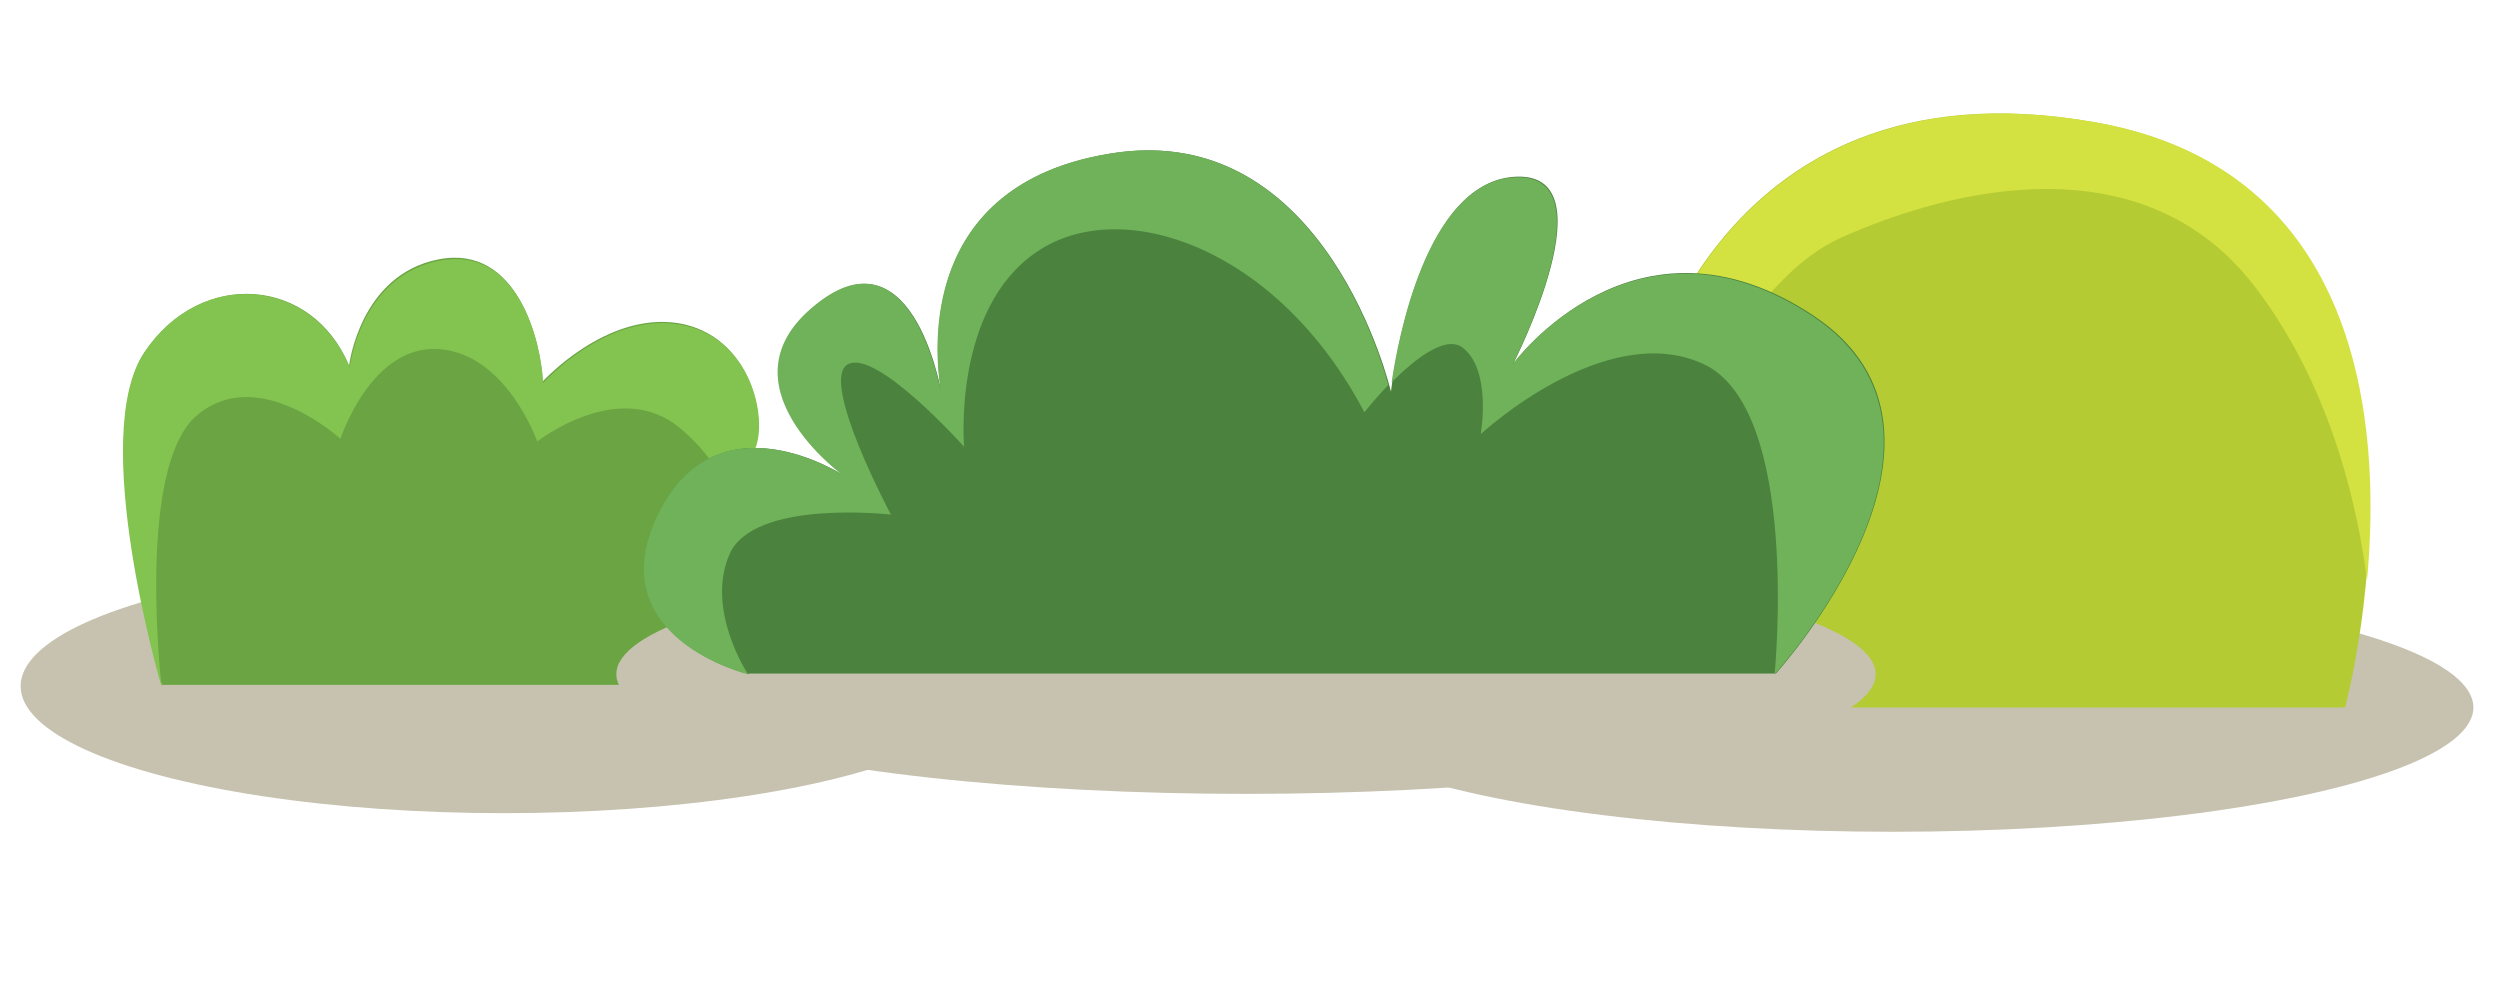 <?xml version="1.0" encoding="utf-8"?>
<!-- Generator: Adobe Illustrator 20.0.0, SVG Export Plug-In . SVG Version: 6.00 Build 0)  -->
<svg version="1.1" id="Layer_1" xmlns:sketch="http://www.bohemiancoding.com/sketch/ns"
	 xmlns="http://www.w3.org/2000/svg" xmlns:xlink="http://www.w3.org/1999/xlink" x="0px" y="0px" viewBox="0 0 376 148"
	 enable-background="new 0 0 376 148" xml:space="preserve">
<title>dirt</title>
<desc>Created with Sketch.</desc>
<g id="Page-1" sketch:type="MSPage" display="none">
	<g id="dirt" transform="translate(-0.003, 0.158)" sketch:type="MSLayerGroup" display="inline">
		
			<linearGradient id="Shape_20_" gradientUnits="userSpaceOnUse" x1="-3800.729" y1="2557.912" x2="-3799.729" y2="2557.912" gradientTransform="matrix(371.156 0 0 -147.594 1410664.25 377606)">
			<stop  offset="0" style="stop-color:#593D09"/>
			<stop  offset="1" style="stop-color:#7F5200"/>
		</linearGradient>
		<path id="Shape" sketch:type="MSShapeGroup" fill="url(#Shape_20_)" d="M273.2,0.1c-4,0-7.7,1.3-10.6,3.4c-2.3-1.1-5-1.8-7.8-1.8
			c-9.2,0-16.6,6.6-16.6,14.7c0,1.6,0.3,3.1,0.8,4.6c-2.6,2.6-4.2,6-4.2,9.7c0,1.3,0.2,2.5,0.5,3.7c-1.5,0.4-2.9,1-4.1,1.8
			c-2.5,1.1-4.6,2.8-6.2,4.8c0,0,0,0,0,0c-1.5,0.6-3,1.2-4.4,1.9c-2.6-6.1-7.6-10.5-13.6-11.5c-3.1-2.8-6.9-4.4-11.1-4.4
			c-4,0-7.6,1.5-10.6,4c-2.8-2-6-3.2-9.5-3.2c-9.5,0-17.3,8.5-18.2,19.4c-1.7-0.6-3.5-0.9-5.3-0.9c-5.6,0-10.6,3-14,7.6
			c-0.9,0-1.9-0.1-2.8-0.1c-2.9,0-5.8,0.2-8.5,0.7c-3.2-6.4-9.1-10.7-15.8-10.7c-7.7,0-14.2,5.5-16.9,13.4
			c-2.9-7.4-9.2-12.6-16.6-12.6c-5.6,0-10.6,2.9-13.9,7.6c-2.2-1.1-4.6-1.7-7.1-1.7c-7.5,0-14,5.4-16.8,13c-2.7-1.9-5.8-2.9-9.2-2.9
			c-6.8,0-12.7,4.3-15.8,10.8c-1.3-0.7-2.8-1.1-4.3-1.1C4.8,70.2,0,75.8,0,82.7s4.8,12.5,10.7,12.5c1.8,0,3.5-0.5,5-1.4
			c0.1,0.1,0.2,0.2,0.2,0.3c1.4,4,4.5,7,8.3,7.7c2.1,0.9,4.3,1.5,6.6,1.5c3.3,0,6.3-1,9-2.8c1.3,5.2,5.4,9.1,10.3,9.1
			c0.8,0,1.5-0.1,2.3-0.3c2.3,1.1,4.9,1.8,7.6,1.8c2.3,0,4.5-0.5,6.5-1.3c1.9,2,4.4,3.2,7.1,3.2c3.4,0,6.4-1.9,8.4-4.8
			c4.4,7.9,16.1,13.7,30.2,14.4c1.8,3.8,5.3,6.3,9.3,6.3c3.6,0,6.7-2,8.7-5.2c1,1.1,2.1,2.1,3.4,3.1c0.8,6,5.2,10.5,10.6,10.5
			c2.9,0,5.5-1.3,7.4-3.5l0.3,0c1.6,4.5,5.4,7.7,9.9,7.7c1.3,0,2.5-0.3,3.7-0.8c6.3,4.3,15.5,7.1,25.7,7.1
			c13.5,0,25.2-4.8,30.9-11.8c0.8,0,1.6-0.1,2.3-0.2c2.1,0.9,4.5,1.5,7,1.5c6.9,0,12.8-3.9,15.3-9.3c0.4-0.3,0.8-0.6,1.2-1
			c0.9,0.1,1.8,0.3,2.8,0.3c1.4,0,2.8-0.2,4.2-0.5c1.8,3.8,5.3,6.3,9.3,6.3c4.3,0,8-3,9.7-7.3c0.9,0.1,1.9,0.2,2.8,0.2
			c3.2,0,6.1-0.8,8.6-2.2c1.9,2.1,4.5,3.4,7.3,3.4c4.5,0,8.4-3.3,10-8c0.4,0,0.9,0.1,1.3,0.1c1.1,0,2.2-0.2,3.3-0.4
			c1.8,1.6,4,2.5,6.4,2.5c4.4,0,8.2-3.1,9.8-7.6c2.5,1.4,5.5,2.2,8.6,2.2c6.4,0,12-3.3,14.8-8.2c1.9,0.7,4,1.1,6.2,1.1
			c9.2,0,16.6-6.8,16.6-15.1c0-1-0.1-1.9-0.3-2.9c1.3-2.1,2-4.6,2-7.2c0-4.9-2.5-9.2-6.5-11.9c0.4-1.3,0.6-2.6,0.6-4
			c0-8.3-7.4-15.1-16.6-15.1c-0.8,0-1.6,0.1-2.4,0.2c0.3-1.1,0.5-2.3,0.5-3.5c0-8.1-7.4-14.7-16.6-14.7c-0.3,0-0.5,0-0.8,0
			c-1.8-3.8-5.3-6.3-9.3-6.3c-1.5,0-3,0.4-4.3,1.1c-4.1-7-14-12.3-26.1-13.8c0-0.3,0.1-0.5,0.1-0.8C289.8,6.7,282.4,0.1,273.2,0.1
			L273.2,0.1z M314.9,54.8c0.6,1.3,1.5,2.5,2.5,3.6c-0.9-0.1-1.9-0.2-2.8-0.3c0.2-1,0.3-2,0.3-3.1C314.9,55,314.9,54.9,314.9,54.8
			L314.9,54.8z M278.4,57.8c1.2,0.1,2.5,0.2,3.8,0.2c0.2,0.7,0.4,1.4,0.7,2c-1.4-0.7-3-1.3-4.6-1.8C278.3,58,278.3,57.9,278.4,57.8
			L278.4,57.8z"/>
		
			<linearGradient id="Shape_25_" gradientUnits="userSpaceOnUse" x1="-3792.218" y1="2557.912" x2="-3791.218" y2="2557.912" gradientTransform="matrix(202.938 0 0 -147.594 769751.75 377605.844)">
			<stop  offset="0" style="stop-color:#563B09"/>
			<stop  offset="1" style="stop-color:#291D04"/>
		</linearGradient>
		<path id="Shape_1_" sketch:type="MSShapeGroup" fill="url(#Shape_25_)" d="M273.6,0.2c-4,0-7.7,1.3-10.6,3.4
			c-2.3-1.1-5-1.8-7.8-1.8c-1.4,0-2.7,0.2-4,0.5c2.9,2.2,5.7,4.6,8.2,6.9c11.3,1.2,20.1,10.3,20.1,21.2c0,2.4-0.4,4.7-1.2,6.8
			c1.6,5,2.5,10.2,2.5,15.4c0,0,0,0,0,0.1c4.5,3.9,7.2,9.5,7.2,15.6c0,11.7-10,21.2-22.4,21.4c-0.4,0.4-0.8,0.9-1.2,1.3
			c1,2.1,1.5,4.5,1.5,6.8c0,11.8-12.8,21.4-28.7,21.4c-1.4,0-2.8-0.1-4.2-0.2c-2.4,10.3-16.8,18.3-34.3,18.3c-6.1,0-11.8-1-16.8-2.7
			c-3.3,3.8-8,6.6-13.5,7.7c6.1,3.3,14.1,5.3,22.8,5.3c13.5,0,25.2-4.8,30.9-11.8c0.8,0,1.6-0.1,2.3-0.2c2.1,0.9,4.5,1.5,7,1.5
			c6.9,0,12.8-3.9,15.3-9.3c0.4-0.3,0.8-0.6,1.2-1c0.9,0.1,1.8,0.3,2.8,0.3c1.4,0,2.8-0.2,4.2-0.5c1.8,3.8,5.3,6.3,9.3,6.3
			c4.3,0,8-3,9.7-7.3c0.9,0.1,1.9,0.2,2.8,0.2c3.2,0,6.1-0.8,8.6-2.2c1.9,2.1,4.5,3.4,7.3,3.4c4.5,0,8.4-3.3,10-8
			c0.4,0,0.9,0.1,1.3,0.1c1.1,0,2.2-0.2,3.3-0.4c1.8,1.6,4,2.5,6.4,2.5c4.4,0,8.2-3.1,9.8-7.6c2.5,1.4,5.5,2.2,8.6,2.2
			c6.4,0,12-3.3,14.8-8.2c1.9,0.7,4,1.1,6.2,1.1c9.2,0,16.6-6.8,16.6-15.1c0-1-0.1-1.9-0.3-2.9c1.3-2.1,2-4.6,2-7.2
			c0-4.9-2.5-9.2-6.5-11.9c0.4-1.3,0.6-2.6,0.6-4c0-8.3-7.4-15.1-16.6-15.1c-0.8,0-1.6,0.1-2.4,0.2c0.3-1.1,0.5-2.3,0.5-3.5
			c0-8.1-7.4-14.7-16.6-14.7c-0.3,0-0.5,0-0.8,0c-1.8-3.8-5.3-6.3-9.3-6.3c-1.5,0-3,0.4-4.3,1.1c-4.1-7-14-12.3-26.1-13.8
			c0-0.3,0.1-0.5,0.1-0.8C290.2,6.8,282.8,0.2,273.6,0.2L273.6,0.2z M315.4,54.9c0.6,1.3,1.5,2.5,2.5,3.6c-0.9-0.1-1.9-0.2-2.8-0.3
			c0.2-1,0.3-2,0.3-3.1C315.4,55.1,315.4,55,315.4,54.9L315.4,54.9z"/>
		<path id="Shape_2_" sketch:type="MSShapeGroup" fill="#734B02" stroke="#000000" stroke-width="1.066" d="M161.4,114.5
			c1.5,0,2.8,0.4,4,1.1h0.1c4,0,7.3,3.2,7.5,7.1c0,0.1,0,0.3,0,0.4c0,1.1-0.2,2.1-0.7,3.1c0.8,1.2,1.3,2.6,1.3,4.2
			c0,0.1,0,0.3,0,0.4c-0.2,4-3.5,7.1-7.5,7.1c-0.4,0-0.8,0-1.2-0.1c-1.2,0.8-2.6,1.2-4.1,1.2c-1.5,0-2.8-0.4-4-1.1
			c-0.1,0-0.3,0-0.4,0c-4.2,0-7.5-3.4-7.5-7.5c0-1.1,0.2-2.1,0.7-3.1c-0.8-1.2-1.3-2.6-1.3-4.2c0-4.2,3.4-7.5,7.5-7.5
			c0.5,0,1,0,1.5,0.1C158.4,115,159.9,114.5,161.4,114.5L161.4,114.5z"/>
		<path id="Shape_3_" sketch:type="MSShapeGroup" fill="#3B2906" d="M163.3,116.9c1.5,0,2.8,0.4,4,1.1h0.1c4,0,7.3,3.2,7.5,7.1
			c0,0.1,0,0.3,0,0.4c0,1.1-0.2,2.1-0.7,3.1c0.8,1.2,1.3,2.6,1.3,4.2c0,0.1,0,0.3,0,0.4c-0.2,4-3.5,7.1-7.5,7.1
			c-0.4,0-0.8,0-1.2-0.1c-1.2,0.8-2.6,1.2-4.1,1.2c-1.5,0-2.8-0.4-4-1.1c-0.1,0-0.3,0-0.4,0c-4.2,0-7.5-3.4-7.5-7.5
			c0-1.1,0.2-2.1,0.7-3.1c-0.8-1.2-1.3-2.6-1.3-4.2c0-4.2,3.4-7.5,7.5-7.5c0.5,0,1,0,1.5,0.1C160.3,117.4,161.8,116.9,163.3,116.9
			L163.3,116.9z"/>
		<path id="Shape_4_" sketch:type="MSShapeGroup" fill="#734B02" stroke="#000000" stroke-width="1.066" d="M244.5,114
			c1.5,0,2.8,0.4,4,1.1h0.1c4,0,7.3,3.2,7.5,7.1c0,0.1,0,0.3,0,0.4c0,1.1-0.2,2.1-0.7,3.1c0.8,1.2,1.3,2.6,1.3,4.2
			c0,0.1,0,0.3,0,0.4c-0.2,4-3.5,7.1-7.5,7.1c-0.4,0-0.8,0-1.2-0.1c-1.2,0.8-2.6,1.2-4.1,1.2c-1.5,0-2.8-0.4-4-1.1
			c-0.1,0-0.3,0-0.4,0c-4.2,0-7.5-3.4-7.5-7.5c0-1.1,0.2-2.1,0.7-3.1c-0.8-1.2-1.3-2.6-1.3-4.2c0-4.2,3.4-7.5,7.5-7.5
			c0.5,0,1,0,1.5,0.1C241.5,114.5,243,114,244.5,114L244.5,114z"/>
		<path id="Shape_5_" sketch:type="MSShapeGroup" fill="#3B2906" d="M246.4,116.4c1.5,0,2.8,0.4,4,1.1h0.1c4,0,7.3,3.2,7.5,7.1
			c0,0.1,0,0.3,0,0.4c0,1.1-0.2,2.1-0.7,3.1c0.8,1.2,1.3,2.6,1.3,4.2c0,0.1,0,0.3,0,0.4c-0.2,4-3.5,7.1-7.5,7.1
			c-0.4,0-0.8,0-1.2-0.1c-1.2,0.8-2.6,1.2-4.1,1.2c-1.5,0-2.8-0.4-4-1.1c-0.1,0-0.3,0-0.4,0c-4.2,0-7.5-3.4-7.5-7.5
			c0-1.1,0.2-2.1,0.7-3.1c-0.8-1.2-1.3-2.6-1.3-4.2c0-4.2,3.4-7.5,7.5-7.5c0.5,0,1,0,1.5,0.1C243.4,116.9,244.9,116.4,246.4,116.4
			L246.4,116.4z"/>
		<path id="Shape_6_" sketch:type="MSShapeGroup" fill="#734B02" stroke="#000000" stroke-width="1.645" d="M353.5,67.4
			c2.2,0,4.3,0.7,6.1,1.7h0.2c6.2,0,11.3,4.9,11.6,11c0,0.2,0,0.4,0,0.6c0,1.7-0.4,3.3-1,4.7c1.2,1.8,2,4.1,2,6.4c0,0.2,0,0.4,0,0.6
			c-0.3,6.1-5.4,11-11.6,11c-0.6,0-1.2,0-1.8-0.1c-1.8,1.2-4,1.9-6.3,1.9c-2.3,0-4.4-0.6-6.2-1.8c-0.2,0-0.5,0-0.7,0
			c-6.4,0-11.6-5.2-11.6-11.6c0-1.7,0.4-3.3,1-4.7c-1.2-1.8-2-4-2-6.4c0-6.4,5.2-11.6,11.6-11.6c0.8,0,1.5,0.1,2.3,0.2
			C348.8,68.1,351.1,67.4,353.5,67.4L353.5,67.4z"/>
		<path id="Shape_7_" sketch:type="MSShapeGroup" fill="#3B2906" d="M356.4,71.1c2.2,0,4.3,0.7,6.1,1.7h0.2c6.2,0,11.3,4.9,11.6,11
			c0,0.2,0,0.4,0,0.6c0,1.7-0.4,3.3-1,4.7c1.2,1.8,2,4.1,2,6.4c0,0.2,0,0.4,0,0.6c-0.3,6.1-5.4,11-11.6,11c-0.6,0-1.2,0-1.8-0.1
			c-1.8,1.2-4,1.9-6.3,1.9c-2.3,0-4.4-0.6-6.2-1.8c-0.2,0-0.5,0-0.7,0c-6.4,0-11.6-5.2-11.6-11.6c0-1.7,0.4-3.3,1-4.7
			c-1.2-1.8-2-4-2-6.4c0-6.4,5.2-11.6,11.6-11.6c0.8,0,1.5,0.1,2.3,0.2C351.8,71.8,354,71.1,356.4,71.1L356.4,71.1z"/>
		<path id="Shape_8_" sketch:type="MSShapeGroup" fill="#734B02" stroke="#000000" stroke-width="1.131" d="M303.2,46.9
			c1.5,0,3,0.4,4.2,1.2h0.1c4.3,0,7.8,3.3,8,7.6c0,0.1,0,0.3,0,0.4c0,1.2-0.3,2.2-0.7,3.2c0.9,1.3,1.3,2.8,1.3,4.4
			c0,0.1,0,0.3,0,0.4c-0.2,4.2-3.7,7.6-8,7.6c-0.4,0-0.8,0-1.2-0.1c-1.3,0.8-2.8,1.3-4.4,1.3c-1.6,0-3-0.4-4.2-1.2
			c-0.2,0-0.3,0-0.5,0c-4.4,0-8-3.6-8-8c0-1.2,0.3-2.3,0.7-3.3c-0.9-1.3-1.4-2.8-1.4-4.4c0-4.4,3.6-8,8-8c0.5,0,1.1,0.1,1.6,0.2
			C300,47.4,301.6,46.9,303.2,46.9L303.2,46.9z"/>
		<path id="Shape_9_" sketch:type="MSShapeGroup" opacity="0.802" fill="#3B2906" enable-background="new    " d="M306.9,51.2
			c1.5,0,3,0.4,4.2,1.2h0.1c4.3,0,7.8,3.3,8,7.6c0,0.1,0,0.3,0,0.4c0,1.2-0.3,2.2-0.7,3.2c0.9,1.3,1.3,2.8,1.3,4.4
			c0,0.1,0,0.3,0,0.4c-0.2,4.2-3.7,7.6-8,7.6c-0.4,0-0.8,0-1.2-0.1c-1.3,0.8-2.8,1.3-4.4,1.3c-1.6,0-3-0.4-4.2-1.2
			c-0.2,0-0.3,0-0.5,0c-4.4,0-8-3.6-8-8c0-1.2,0.3-2.3,0.7-3.3c-0.9-1.3-1.4-2.8-1.4-4.4c0-4.4,3.6-8,8-8c0.5,0,1.1,0.1,1.6,0.2
			C303.7,51.7,305.3,51.2,306.9,51.2L306.9,51.2z"/>
		<path id="Shape_10_" sketch:type="MSShapeGroup" fill="#734B02" stroke="#000000" stroke-width="1.066" d="M31.5,80.4
			c1.5,0,2.8,0.4,4,1.1h0.1c4,0,7.3,3.2,7.5,7.1c0,0.1,0,0.3,0,0.4c0,1.1-0.2,2.1-0.7,3.1c0.8,1.2,1.3,2.6,1.3,4.2
			c0,0.1,0,0.3,0,0.4c-0.2,4-3.5,7.1-7.5,7.1c-0.4,0-0.8,0-1.2-0.1c-1.2,0.8-2.6,1.2-4.1,1.2c-1.5,0-2.8-0.4-4-1.1
			c-0.1,0-0.3,0-0.4,0c-4.2,0-7.5-3.4-7.5-7.5c0-1.1,0.2-2.1,0.7-3.1c-0.8-1.2-1.3-2.6-1.3-4.2c0-4.2,3.4-7.5,7.5-7.5
			c0.5,0,1,0,1.5,0.1C28.5,80.9,29.9,80.4,31.5,80.4L31.5,80.4z"/>
		<path id="Shape_11_" sketch:type="MSShapeGroup" fill="#3B2906" d="M33.4,82.9c1.5,0,2.8,0.4,4,1.1h0.1c4,0,7.3,3.2,7.5,7.1
			c0,0.1,0,0.3,0,0.4c0,1.1-0.2,2.1-0.7,3.1c0.8,1.2,1.3,2.6,1.3,4.2c0,0.1,0,0.3,0,0.4c-0.2,4-3.5,7.1-7.5,7.1
			c-0.4,0-0.8,0-1.2-0.1c-1.2,0.8-2.6,1.2-4.1,1.2c-1.5,0-2.8-0.4-4-1.1c-0.1,0-0.3,0-0.4,0c-4.2,0-7.5-3.4-7.5-7.5
			c0-1.1,0.2-2.1,0.7-3.1c-0.8-1.2-1.3-2.6-1.3-4.2c0-4.2,3.4-7.5,7.5-7.5c0.5,0,1,0,1.5,0.1C30.4,83.3,31.8,82.9,33.4,82.9
			L33.4,82.9z"/>
		<path id="Shape_12_" sketch:type="MSShapeGroup" fill="#734B02" stroke="#000000" stroke-width="1.066" d="M108.7,85.5
			c1.5,0,2.8,0.4,4,1.1h0.1c4,0,7.3,3.2,7.5,7.1c0,0.1,0,0.3,0,0.4c0,1.1-0.2,2.1-0.7,3.1c0.8,1.2,1.3,2.6,1.3,4.2
			c0,0.1,0,0.3,0,0.4c-0.2,4-3.5,7.1-7.5,7.1c-0.4,0-0.8,0-1.2-0.1c-1.2,0.8-2.6,1.2-4.1,1.2c-1.5,0-2.8-0.4-4-1.1
			c-0.1,0-0.3,0-0.4,0c-4.2,0-7.5-3.4-7.5-7.5c0-1.1,0.2-2.1,0.7-3.1c-0.8-1.2-1.3-2.6-1.3-4.2c0-4.2,3.4-7.5,7.5-7.5
			c0.5,0,1,0,1.5,0.1C105.7,86,107.1,85.5,108.7,85.5L108.7,85.5z"/>
		<path id="Shape_13_" sketch:type="MSShapeGroup" fill="#3B2906" fill-opacity="0.507" d="M110.6,87.9c1.5,0,2.8,0.4,4,1.1h0.1
			c4,0,7.3,3.2,7.5,7.1c0,0.1,0,0.3,0,0.4c0,1.1-0.2,2.1-0.7,3.1c0.8,1.2,1.3,2.6,1.3,4.2c0,0.1,0,0.3,0,0.4c-0.2,4-3.5,7.1-7.5,7.1
			c-0.4,0-0.8,0-1.2-0.1c-1.2,0.8-2.6,1.2-4.1,1.2c-1.5,0-2.8-0.4-4-1.1c-0.1,0-0.3,0-0.4,0c-4.2,0-7.5-3.4-7.5-7.5
			c0-1.1,0.2-2.1,0.7-3.1c-0.8-1.2-1.3-2.6-1.3-4.2c0-4.2,3.4-7.5,7.5-7.5c0.5,0,1,0,1.5,0.1C107.6,88.4,109,87.9,110.6,87.9
			L110.6,87.9z"/>
		<path id="Shape_14_" sketch:type="MSShapeGroup" fill="#734B02" stroke="#000000" stroke-width="0.848" d="M273,76.1
			c1.5,0,2.8,0.3,4,0.7h0.1c4.1,0,7.4,2,7.6,4.5c0,0.1,0,0.2,0,0.2c0,0.7-0.2,1.3-0.7,1.9c0.8,0.8,1.3,1.6,1.3,2.6
			c0,0.1,0,0.2,0,0.2c-0.2,2.5-3.5,4.5-7.6,4.5c-0.4,0-0.8,0-1.2-0.1c-1.2,0.5-2.6,0.8-4.1,0.8c-1.5,0-2.9-0.3-4-0.7
			c-0.1,0-0.3,0-0.4,0c-4.2,0-7.6-2.1-7.6-4.7c0-0.7,0.2-1.3,0.7-1.9c-0.8-0.7-1.3-1.6-1.3-2.6c0-2.6,3.4-4.7,7.6-4.7
			c0.5,0,1,0,1.5,0.1C270,76.4,271.5,76.1,273,76.1L273,76.1z"/>
		<path id="Shape_15_" sketch:type="MSShapeGroup" fill="#3B2906" fill-opacity="0.507" d="M275,77.7c1.5,0,2.8,0.3,4,0.7h0.1
			c4.1,0,7.4,2,7.6,4.5c0,0.1,0,0.2,0,0.2c0,0.7-0.2,1.3-0.7,1.9c0.8,0.8,1.3,1.6,1.3,2.6c0,0.1,0,0.2,0,0.2
			c-0.2,2.5-3.5,4.5-7.6,4.5c-0.4,0-0.8,0-1.2-0.1c-1.2,0.5-2.6,0.8-4.1,0.8c-1.5,0-2.9-0.3-4-0.7c-0.1,0-0.3,0-0.4,0
			c-4.2,0-7.6-2.1-7.6-4.7c0-0.7,0.2-1.3,0.7-1.9c-0.8-0.7-1.3-1.6-1.3-2.6c0-2.6,3.4-4.7,7.6-4.7c0.5,0,1,0,1.5,0.1
			C271.9,77.9,273.4,77.7,275,77.7L275,77.7z"/>
		<path id="Shape_16_" sketch:type="MSShapeGroup" fill="#734B02" stroke="#000000" stroke-width="0.848" d="M81.8,46
			c1.5,0,2.8,0.3,4,0.7h0.1c4.1,0,7.4,2,7.6,4.5c0,0.1,0,0.2,0,0.2c0,0.7-0.2,1.3-0.7,1.9C93.6,54.1,94,55,94,56c0,0.1,0,0.2,0,0.2
			c-0.2,2.5-3.5,4.5-7.6,4.5c-0.4,0-0.8,0-1.2-0.1c-1.2,0.5-2.6,0.8-4.1,0.8c-1.5,0-2.9-0.3-4-0.7c-0.1,0-0.3,0-0.4,0
			c-4.2,0-7.6-2.1-7.6-4.7c0-0.7,0.2-1.3,0.7-1.9c-0.8-0.7-1.3-1.6-1.3-2.6c0-2.6,3.4-4.7,7.6-4.7c0.5,0,1,0,1.5,0.1
			C78.7,46.3,80.2,46,81.8,46L81.8,46z"/>
		<path id="Shape_17_" sketch:type="MSShapeGroup" fill="#3B2906" fill-opacity="0.507" d="M83.7,47.5c1.5,0,2.8,0.3,4,0.7h0.1
			c4.1,0,7.4,2,7.6,4.5c0,0.1,0,0.2,0,0.2c0,0.7-0.2,1.3-0.7,1.9c0.8,0.8,1.3,1.6,1.3,2.6c0,0.1,0,0.2,0,0.2
			c-0.2,2.5-3.5,4.5-7.6,4.5c-0.4,0-0.8,0-1.2-0.1c-1.2,0.5-2.6,0.8-4.1,0.8c-1.5,0-2.9-0.3-4-0.7c-0.1,0-0.3,0-0.4,0
			c-4.2,0-7.6-2.1-7.6-4.7c0-0.7,0.2-1.3,0.7-1.9c-0.8-0.7-1.3-1.6-1.3-2.6c0-2.6,3.4-4.7,7.6-4.7c0.5,0,1,0,1.5,0.1
			C80.7,47.8,82.1,47.5,83.7,47.5L83.7,47.5z"/>
		<path id="Shape_18_" sketch:type="MSShapeGroup" fill="#734B02" stroke="#000000" stroke-width="1.306" d="M206.6,62.5
			c2.3,0,4.4,0.4,6.1,1.1h0.2c6.3,0,11.4,3.1,11.7,6.9c0,0.1,0,0.3,0,0.4c0,1.1-0.4,2-1,3c1.2,1.2,2,2.5,2,4c0,0.1,0,0.3,0,0.4
			c-0.3,3.8-5.4,6.9-11.7,6.9c-0.6,0-1.2,0-1.8-0.1c-1.8,0.7-4,1.2-6.4,1.2c-2.3,0-4.4-0.4-6.2-1.1c-0.2,0-0.5,0-0.7,0
			c-6.5,0-11.7-3.3-11.7-7.3c0-1.1,0.4-2.1,1-3c-1.2-1.2-2-2.5-2-4c0-4,5.2-7.3,11.7-7.3c0.8,0,1.6,0,2.3,0.1
			C201.9,63,204.2,62.5,206.6,62.5L206.6,62.5z"/>
		<path id="Shape_19_" sketch:type="MSShapeGroup" fill="#3B2906" fill-opacity="0.507" d="M209.5,64.8c2.3,0,4.4,0.4,6.1,1.1h0.2
			c6.3,0,11.4,3.1,11.7,6.9c0,0.1,0,0.3,0,0.4c0,1.1-0.4,2-1,3c1.2,1.2,2,2.5,2,4c0,0.1,0,0.3,0,0.4c-0.3,3.8-5.4,6.9-11.7,6.9
			c-0.6,0-1.2,0-1.8-0.1c-1.8,0.7-4,1.2-6.4,1.2c-2.3,0-4.4-0.4-6.2-1.1c-0.2,0-0.5,0-0.7,0c-6.5,0-11.7-3.3-11.7-7.3
			c0-1.1,0.4-2.1,1-3c-1.2-1.2-2-2.5-2-4c0-4,5.2-7.3,11.7-7.3c0.8,0,1.6,0,2.3,0.1C204.9,65.3,207.1,64.8,209.5,64.8L209.5,64.8z"
			/>
	</g>
</g>
<g>
	<ellipse fill="#C6C2AF" cx="75.8" cy="103.2" rx="72.7" ry="19.1"/>
	<g>
		<path fill="#6BA543" d="M24.4,103.2c0,0-11.1-37.6-2.6-50.3c8.5-12.6,25.2-11.2,30.7,2.1c0,0,1.6-13.7,13.5-16
			c11.9-2.3,15.4,12.5,15.6,18.4c0,0,9.5-10.5,20.4-8.8c10.9,1.8,13.5,14.4,11.4,18.9c0,0,28.5,0.5,18,35.5H24.4z"/>
		<path fill="#83C451" d="M29.7,62.4c9.2-7.7,21.5,3.6,21.5,3.6S55.8,51.8,66,52.5c10.2,0.7,14.8,13.9,14.8,13.9s12.3-9.7,21.5-2
			c9.2,7.7,8.1,15.8,8.1,15.8s22.5-2.5,21.1,23c10.4-35.1-18-35.5-18-35.5c2.1-4.6-0.5-17.2-11.4-18.9c-10.9-1.8-20.4,8.8-20.4,8.8
			c-0.3-6-3.7-20.7-15.6-18.4c-11.9,2.3-13.5,16-13.5,16C46.9,41.7,30.2,40.3,21.7,53c-8.5,12.6,2.6,50.3,2.6,50.3
			S20.4,70,29.7,62.4z"/>
	</g>
</g>
<g>
	<ellipse fill="#C6C2AF" cx="284.7" cy="106.4" rx="87.3" ry="18.7"/>
	<g>
		<path fill="#B4CB34" d="M214.9,106.4c0,0-22.5-13.4-8.9-38.8c13.6-25.4,40.1-5.2,40.1-5.2s10.3-54.5,69-44
			c58.7,10.4,37.6,88,37.6,88H214.9z"/>
		<path fill="#D3E240" d="M214.9,76.5c9.7-10.5,34.3-2,34.3-2s11-31.4,27.8-38.8c16.8-7.5,45.5-14.4,62.2,7.5
			c11.9,15.6,15.6,34.5,16.8,44.1c2.2-23.7-0.9-61.8-40.8-68.9c-58.7-10.4-69,44-69,44s-26.5-20.1-40.1,5.2
			c-13.6,25.4,8.9,38.8,8.9,38.8S205.3,86.9,214.9,76.5z"/>
	</g>
</g>
<g>
	<ellipse fill="#C6C2AF" cx="187.4" cy="101.4" rx="94.7" ry="18"/>
	<g>
		<path fill="#4B823D" d="M112.6,101.4c0,0-22.4-5.4-13.6-23.9c8.8-18.5,27.9-6,27.9-6s-19-13.7-4.1-25.7c15-11.9,19,14.3,19,14.3
			s-7.5-31.7,25.2-37c32.6-5.4,42.2,35.8,42.2,35.8s3.4-31.1,18.4-32.3c15-1.2,0,28.1,0,28.1s18.3-25.1,45.2-7.2
			c26.9,17.9-5.7,53.8-5.7,53.8H112.6z"/>
		<g>
			<path fill="#6FB259" d="M109.7,83.4c3.6-8.4,24.3-6,24.3-6s-10.8-20.2-6.5-22.6S145,67.2,145,67.2s-1.8-20.7,10.9-29.3
				c12.7-8.7,36.2-0.8,49.3,24.1c0,0,1.5-1.9,3.6-4.1c-1.7-6.3-12.3-39.7-41.9-34.8c-28.7,4.7-26.4,29.7-25.4,35.7
				c-1.1-5.1-5.9-23.4-18.8-13c-15,11.9,4.1,25.7,4.1,25.7s-19-12.5-27.9,6c-8.8,18.5,13.6,23.9,13.6,23.9S106.1,91.8,109.7,83.4z"
				/>
			<path fill="#6FB259" d="M272.7,47.6c-26.9-17.9-45.2,7.2-45.2,7.2s15-29.3,0-28.1c-13,1-17.3,24.6-18.2,30.8
				c3.4-3.4,8.1-7.2,10.7-5.2c4.4,3.4,2.7,13,2.7,13s18.6-17.3,33.4-10.6s10.8,46.7,10.8,46.7S299.6,65.6,272.7,47.6z"/>
		</g>
	</g>
</g>
<g display="none">
	<ellipse display="inline" fill="#C6C2AF" cx="166.5" cy="109.5" rx="84.3" ry="19.8"/>
	<g display="inline">
		<path fill="#94C85B" d="M113.5,109.5c0,0-32-14-7.8-34.1c0,0-28.5-25.4-9.1-41.7c19.4-16.4,39.6,10.9,39.6,10.9S118.6,19,143,13.7
			C167.8,8.2,163.6,40,163.6,40s3.8-36,31-20.4c24.7,14.1,15.7,36.3-2.2,39.5c0,0,26.2-8.6,30.5,8.2C227.3,84,202.8,89,202.8,89
			s28.3-6.4,32.7,7.3c4.4,13.6-29.4,13.2-29.4,13.2H113.5z"/>
		<path fill="#B4E573" d="M107.7,83c7.6-10.6,11.7-11.6,11.7-11.6s-14.8-9.5-14-20.6c0.8-11.1,31.7,3.7,31.7,3.7s-2.6-22.2,9.6-24.3
			c12.2-2.1,16.1,16.9,16.1,16.9s8.7-20.6,19.4-19.5c10.6,1.1,22.8,17.1,6.6,33.7c0,0,19.7-1.5,22,7.3c2.3,8.7-13.7,22.5-13.7,22.5
			s30.7-0.6,28.8,16.1c6.4-1.8,11.5-5.1,9.6-10.9c-4.2-13.2-30.8-7.7-32.6-7.3c1.7-0.4,24.1-5.6,19.9-21.8
			c-3.3-12.9-19.4-10.8-26.8-9.2c15.3-5.4,21.4-25.4-1.5-38.5c-26.1-14.9-30.6,17.6-30.9,20.3c0.3-2.5,3.1-31.3-20.7-26.1
			c-24.3,5.3-6.8,30.8-6.8,30.8s-20.2-27.2-39.6-10.9c-19.4,16.4,9.1,41.7,9.1,41.7c-24.1,20,7.8,34.1,7.8,34.1S100.1,93.6,107.7,83
			z"/>
	</g>
</g>
<g display="none">
	<ellipse display="inline" fill="#C6C2AF" cx="124.4" cy="111.8" rx="113.6" ry="19"/>
	<g display="inline">
		<path fill="#88C881" d="M42.3,111.8c0,0-18.3-19-8.8-42.1C43,46.5,71.6,50.2,71.6,50.2S63.3,24,94.9,13.3
			c31.7-10.7,48.8,23.8,48.8,23.8s1.7-17.2,16.2-16c14.5,1.2,9,22.2,3.1,26.6c0,0,16.4-15.8,26.7-2.2c10.2,13.6-15.5,16-15.5,16
			s22.9-3.8,30.2,10.3c7.4,14.1-5.2,21-5.2,21s16.9-6.9,21.4,2.2c4.5,9.1-23.1,15.5-23.1,15.5L42.3,111.8z"/>
		<path fill="#9FDD97" d="M44.7,76.9c8.6-13.2,39.9-15.3,39.9-15.3S76.3,45,87.5,33.9c11.2-11.1,41-5.1,49.6,10.6
			c0,0,10-6.1,17.1-5.1c7.1,1,6.6,17.7,6.6,17.7s2.2-8.1,11.4-5.1c9.2,3-0.9,13.5-0.9,13.5s14.9-0.4,21.8,9.2s-3.9,23.8-3.9,23.8
			s20.3-7.9,23.1,6.9l0,0c5.7-2.7,10.4-6.3,8.3-10.5c-4.5-9.1-21.4-2.2-21.4-2.2s12.6-6.9,5.2-21c-6.2-11.9-23.6-11-28.8-10.5
			c5.3-0.8,22.7-4.3,14-15.8c-8.9-11.7-22.4-1.5-25.8,1.5c5.6-5.6,9.9-24.7-3.9-25.9c-14.5-1.2-16.2,16-16.2,16S126.6,2.7,94.9,13.3
			C63.3,24,71.6,50.2,71.6,50.2S43,46.5,33.5,69.7c-9.5,23.2,8.8,42.1,8.8,42.1S36.1,90,44.7,76.9z"/>
	</g>
</g>
</svg>
